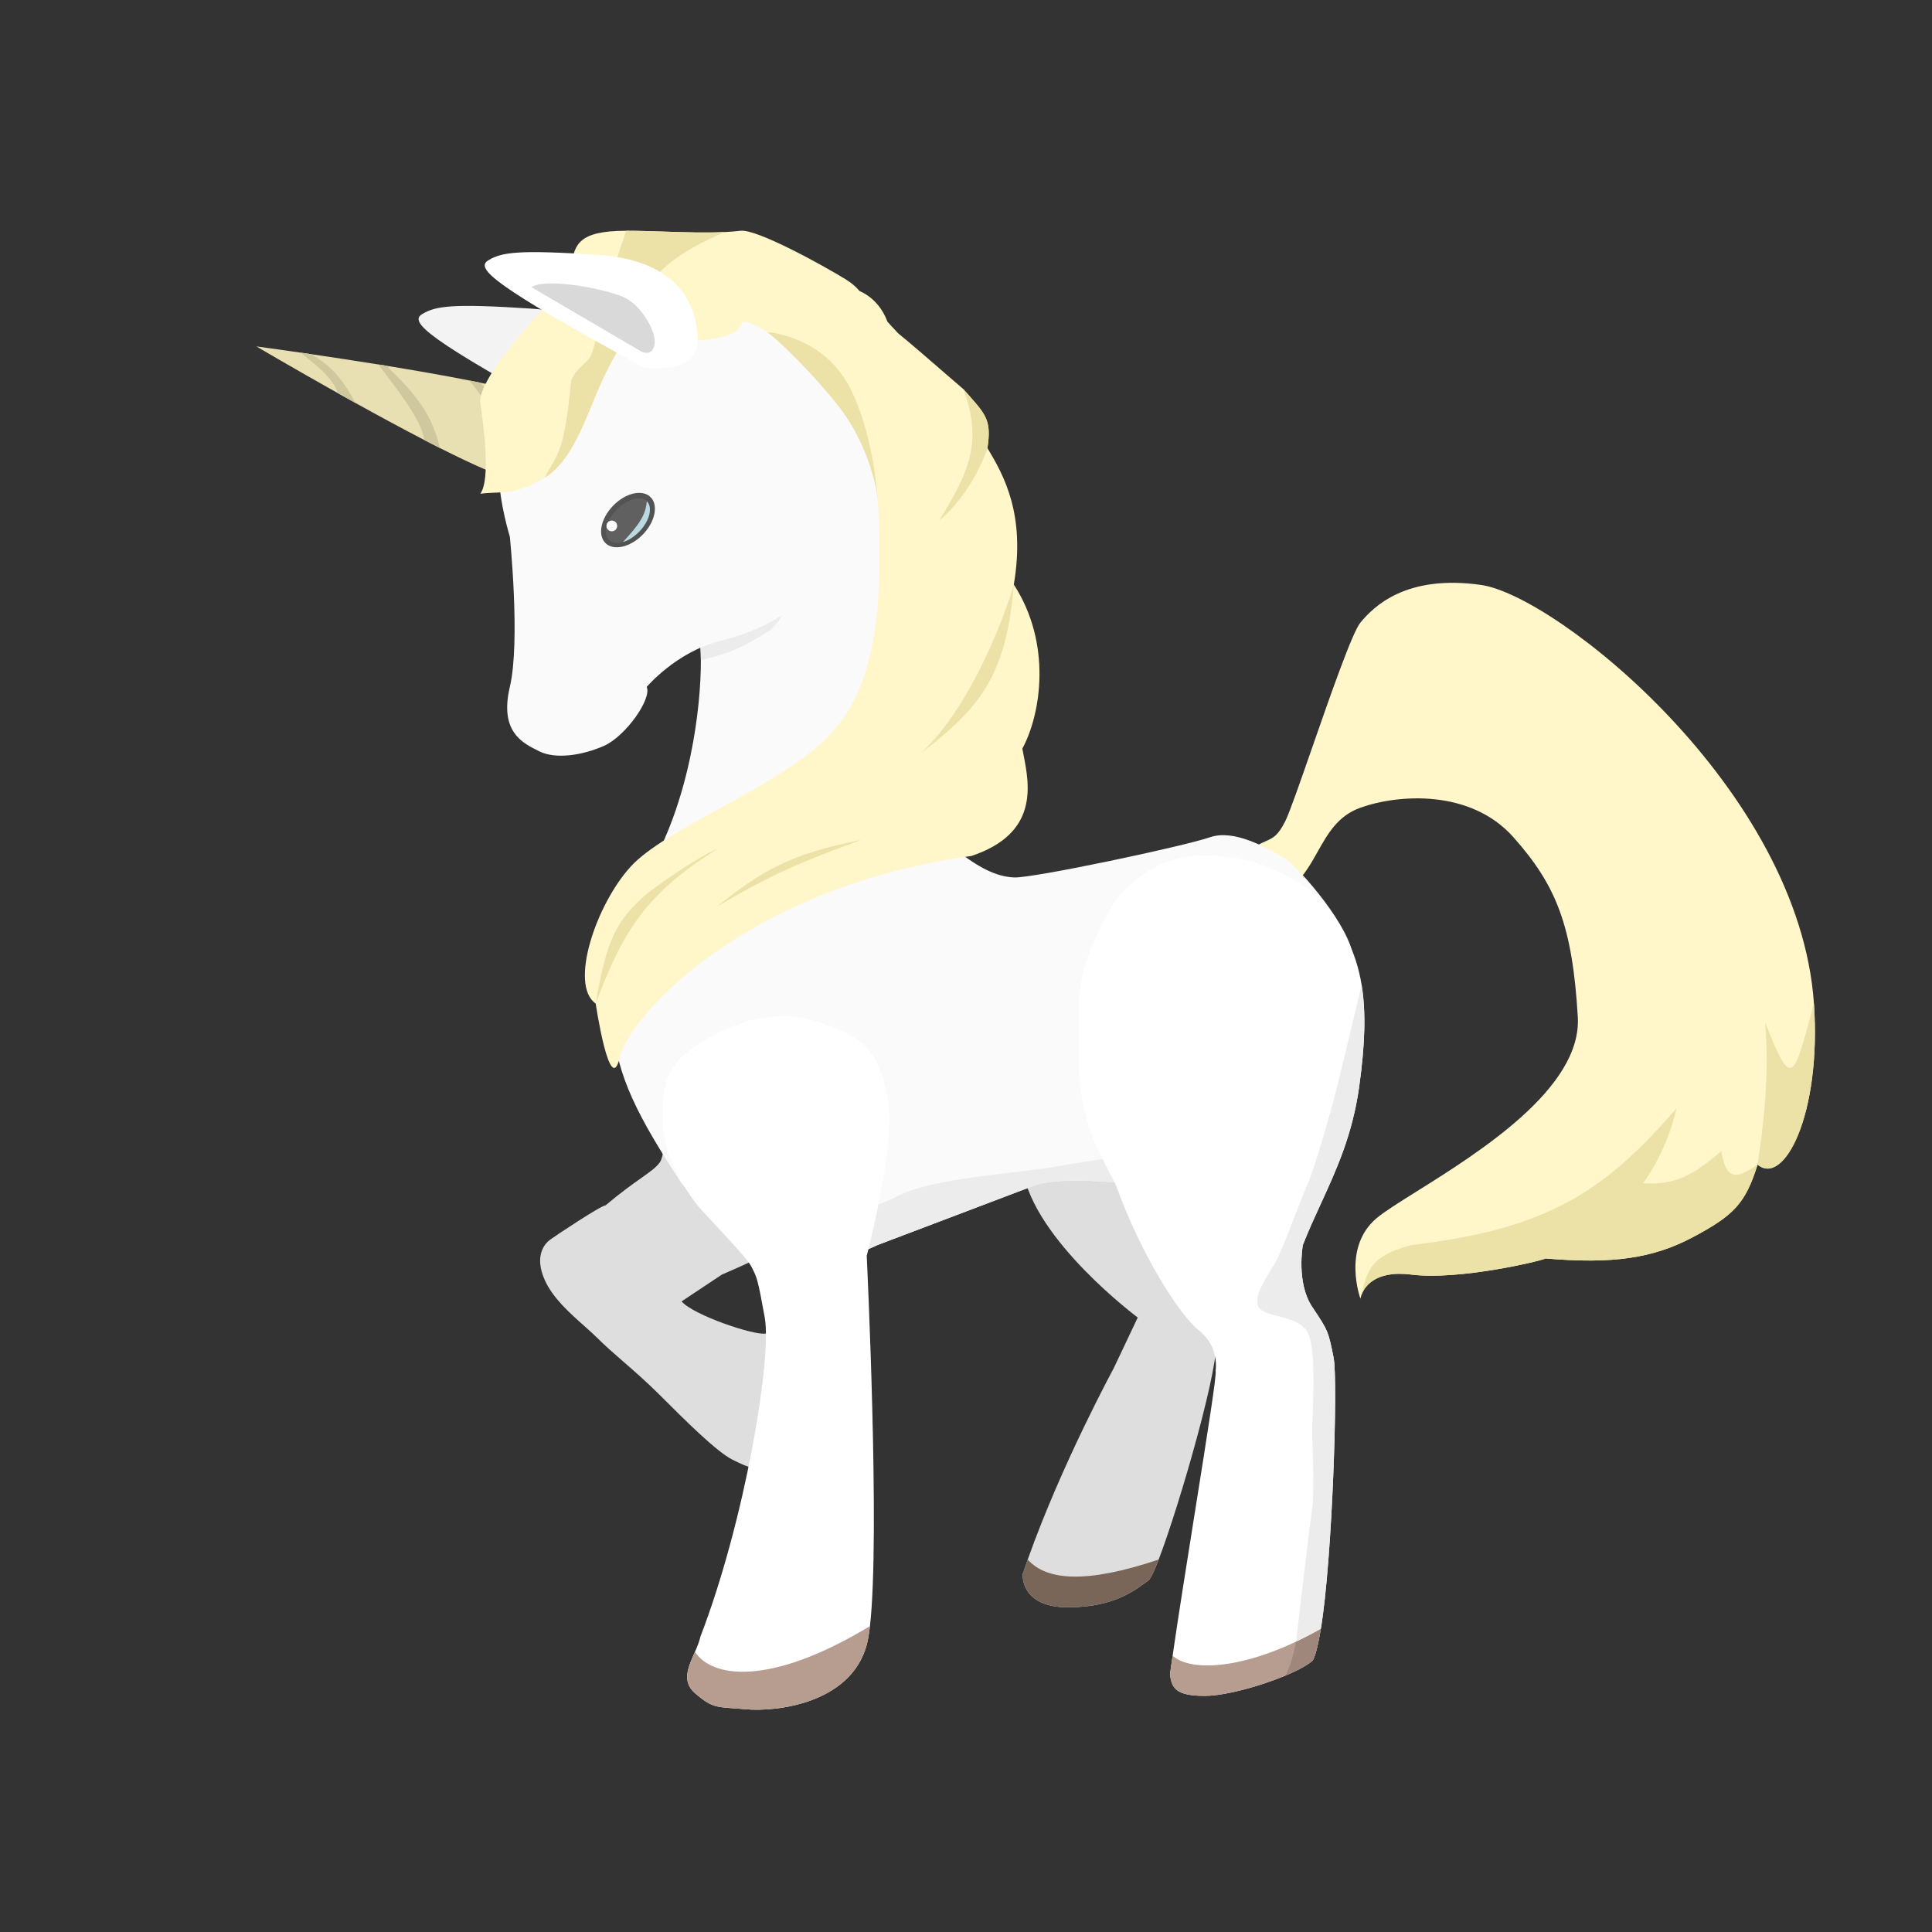 <svg width="360" height="360" viewBox="-10 0 360 360" fill="none" xmlns="http://www.w3.org/2000/svg">
<rect x="-10" y="0" width="360" height="360" fill="#333333" stroke="none"/>
<style>
#head_neck {
    transform-origin: 141px 182px;
    animation: head_neck 10s infinite ease;
}

#head {
    transform-origin: 122.22px 85px;
    animation: head 5s infinite ease;
}


#eyelid_upper {
    animation: eyelid_upper 5s infinite ease;
}

#eye_color {
    animation: eye_color 5s infinite ease;
}

#ear_L {
    transform-origin: 112px 61px;
    animation: ear 11s infinite ease;
}

#ear_R {
    transform-origin: 101px 71px;
    animation: ear 11s infinite ease;
}

#f_leg_R {
    transform-origin: 135px 208px;
    animation: f_leg_R 6s infinite;
}

#tail {
    transform-origin: 227px 162px;
    animation: tail 10s infinite;
}

@keyframes head {
    0%, 100% {
        transform: rotate(0deg);
    }
    50% {
        transform: rotate(30deg);
    }
}

@keyframes eyelid_upper {
    0%, 30%, 100% {
        transform: translate(0, 0);
    }
    20% {
        transform: translate(5px, 5px);
    }
}

@keyframes eye_color {
    0%, 30%, 100% {
        opacity: 1;
    }
    20% {
        opacity: 0;
    }
}

@keyframes ear {
    0%, 100% {
        transform: rotate(0deg);
    }
    50% {
        transform: rotate(30deg);
    }
}

@keyframes head_neck {
    0%, 100% {
        transform: rotate(0deg);
    }
    50% {
        transform: rotate(-30deg);
    }
}

@keyframes f_leg_R {
    0%, 100% {
        transform: rotate(30deg);
    }
    50% {
        transform: rotate(-30deg);
    }
}

@keyframes tail {
    0%, 100% {
        transform: rotate(0deg);
    }
    50% {
        transform: rotate(-15deg);
    }
}
    
</style>
<g id="unicorn">
<g id="tail">
<path id="tail_base" d="M266 109C252 107 246 113 243.5 116C241.981 117.822 237.88 129.608 234.445 139.476C232.226 145.853 230.285 151.43 229.5 153C228.134 155.733 227.234 156.132 225.844 156.748C225.2 157.034 224.45 157.367 223.5 158C220.5 160 226 169.5 231 165C232.996 163.204 234.275 160.929 235.536 158.686C237.435 155.309 239.294 152.002 243.5 150.5C250.5 148 264 147 272 156C280 165 283 172.5 284 189.5C284.778 202.729 265.574 214.746 253.952 222.019C250.639 224.092 247.942 225.78 246.5 227C240 232.5 243.5 242 243.5 242C243.5 242 243.527 241.786 243.637 241.449C244.087 240.063 245.929 236.611 253 237.5C261.792 238.606 277 235 278 234.5C290.454 235.557 298 234.5 305.5 230.5C313 226.5 315.244 224.288 317.5 217C322.377 221.141 329.418 207.708 328 187C325.262 147 280 111 266 109Z" fill="#FFF7CA"/>
<g id="tail_shadow">
<path d="M318.903 190.5C319.753 200.821 318.505 210.164 317.5 217C322.377 221.141 329.418 207.708 328 187C324.177 201 324 203.5 318.903 190.5Z" fill="#ECE1A6"/>
<path d="M305.5 230.5C313 226.5 315.244 224.287 317.5 217C313.233 219.988 311.655 219.685 310.742 214.5C305.328 219.126 302.178 220.781 296.165 220.5C299.191 216.238 301.226 211.485 302.414 206.5C289 222 278.404 229.01 253 232C245.465 233.954 244.799 236.686 243.725 241.086L243.637 241.448C244.087 240.063 245.929 236.611 253 237.5C261.792 238.605 277 235 278 234.5C290.454 235.557 298 234.5 305.5 230.5Z" fill="#ECE1A6"/>
</g>
</g>
<g id="b_leg_R">
<path id="b_leg_R_base" d="M229 192.5C228 187 220.57 174 220.57 174C220.57 174 213.926 169.594 209.07 168.5C200.551 166.581 193.702 166.82 187.07 172.5C183.781 175.317 182.606 177.763 180.782 181.559L180.57 182C178.75 185.782 178.589 187.239 178.21 190.654C178.149 191.211 178.081 191.82 178 192.5V202.581C178.095 206.722 179.501 213.998 180.57 218C182.714 231.148 202 245.5 202 245.5L197.5 255C197.5 255 187.828 272.784 181.5 290.602C181.181 291.5 180.87 292.399 180.57 293.295C180.57 293.295 180 299.5 189 299.5C198 299.5 201.875 295.966 204 294.5C204.374 294.242 205.048 292.81 205.898 290.602C209.878 280.262 217.702 252.912 216.5 249.5C215.993 248.487 215.494 247.75 215.068 247.121C213.912 245.414 213.29 244.496 214.5 241C215.116 239.221 216.067 237.371 217.084 235.393C218.802 232.052 220.707 228.346 221.5 224C221.952 221.525 223.168 217.494 224.498 213.085C226.886 205.168 229.642 196.033 229 192.5Z" fill="#DEDEDE"/>
<g id="b_foot_R">
<path d="M180.57 293.295C180.57 293.295 180 299.5 189 299.5C198 299.5 201.875 295.966 204 294.5C204.374 294.242 205.048 292.81 205.898 290.602C192.309 295.159 185 294.5 181.5 290.602C181.181 291.5 180.87 292.399 180.57 293.295Z" fill="#7A6559"/>
</g>
</g>
<g id="f_leg_R">
<path id="f_leg_R_base" d="M124.507 237.5C124.507 237.5 143.226 229.572 149.404 224.273C155.582 218.974 158.047 215.242 155.145 204.216C152.283 193.343 140.158 190.103 137.202 189.313L137.083 189.281C134.351 188.549 130.752 188.317 124.507 192.5C118.262 196.683 115.589 201.303 114.95 202.596C114.598 203.308 114.417 205.73 114.219 208.377C113.967 211.736 113.689 215.457 113 216.5C112.353 217.48 111.214 218.286 109.421 219.555C107.8 220.702 105.643 222.228 102.83 224.605C102 224.605 93.5 230.271 92.5 231C91.5 231.729 89.5 234 91.5 238.5C92.983 241.837 96.115 244.623 98.858 247.064C99.815 247.915 100.724 248.724 101.5 249.5C102.848 250.848 104.399 252.197 106.106 253.682C108.197 255.5 110.523 257.523 113 260C117.5 264.5 123.5 270.5 126.5 272C129.213 273.356 131.899 274.532 135 273.799C135.329 273.722 135.662 273.623 136 273.5C138.351 272.649 139.5 272.5 141 269.5C142.5 266.5 145.5 250.5 141 249.5C139.736 249.219 138.556 249.012 137.5 248.861C134.796 248.473 132.904 248.453 132.5 248.5C130.277 248.76 119.285 245.088 117 242.5L124.507 237.5Z" fill="#DEDEDE"/>
<g id="f_foot_R">
<path d="M136 273.5C138.351 272.649 139.5 272.5 141 269.5C142.5 266.5 145.5 250.5 141 249.5C139.736 249.219 138.556 249.012 137.5 248.861C140.001 255.131 139 264.5 135 273.799C135.329 273.722 135.662 273.622 136 273.5Z" fill="#7A6559"/>
</g>
</g>
<g id="body">
<path id="body_base" d="M129.5 235C140.426 237.437 145.249 235.778 153.5 232L182.5 221C182.5 221 186 219.104 199.5 220.5C213 221.897 237.5 211.5 241 206.5C242.023 205.039 242.661 202.51 243.015 199.5C243.873 192.211 243.062 182.1 242 177.5C240.5 171 231 160.747 229.5 160C229.291 159.896 228.97 159.709 228.557 159.47C226.005 157.986 219.963 154.474 215.5 156C210.316 157.773 182.5 163.637 179 163.5C175.5 163.364 172.3 161.557 168.273 158.5C168.273 158.5 167.766 157.973 167.026 157.128C160.472 150.271 151.235 146 141 146C128.094 146 116.774 152.791 110.419 162.995C110.281 163.226 110.141 163.456 110 163.686C108.208 166.713 106.846 170.025 106 173.539C105.932 173.847 105.866 174.135 105.801 174.411C105.769 174.55 105.737 174.686 105.706 174.819C105.035 177.678 104.579 179.618 104.266 191C104.777 200.299 108.992 208.313 117 220.5L126 230.94L129.5 235Z" fill="#FAFAFA"/>
<g id="body_shadow">
<path d="M129.5 235C140.426 237.437 145.249 235.778 153.5 232L182.5 221C182.5 221 186 219.104 199.5 220.5C213 221.897 237.5 211.5 241 206.5C242.023 205.039 242.661 202.51 243.015 199.5L237.5 204.5L202 215C202 215 191.5 216.5 186 217.5C180.5 218.5 163.273 219.5 157 223C150.727 226.5 126 230.94 126 230.94L129.5 235Z" fill="#ECECEC"/>
</g>
</g>
<g id="head_neck">
<g id="neck">
<path id="neck_base" d="M161.5 148.5C160.5 144.5 154.72 98.5 154.72 85C154.72 70.356 145.035 57.974 131.72 53.91C130.241 53.603 128.284 53.188 126.287 52.752C124.955 52.586 123.597 52.5 122.22 52.5C104.271 52.5 89.72 67.051 89.72 85C89.72 97.664 96.964 108.636 107.533 114C111.085 115.802 115.012 116.971 119.167 117.358C119.504 117.279 119.769 117.292 119.941 117.421C120.304 117.849 120.579 119.89 120.595 123C120.639 131.858 118.575 149.386 110.419 162.995C110.281 163.226 110.141 163.457 110 163.686C108.208 166.713 106.846 170.025 106 173.539C105.932 173.847 105.866 174.135 105.801 174.411C105.276 176.858 105 179.397 105 182C105 201.882 121.118 218 141 218C160.882 218 177 201.882 177 182C177 173.019 173.711 164.806 168.273 158.5C168.273 158.5 167.766 157.973 167.026 157.128C165.271 155.12 162.204 151.315 161.5 148.5Z" fill="#FAFAFA"/>
<g id="neck_shadow">
<path d="M119.167 117.358C119.504 117.279 119.769 117.292 119.941 117.421C120.304 117.849 120.579 119.89 120.595 123C125.174 121.928 127.846 121.074 133.5 117.421C137.756 113.569 136.584 110.114 136 104.5L119.941 108.5L107.533 114C111.085 115.802 115.012 116.971 119.167 117.358Z" fill="#ECECEC"/>
</g>
</g>
<g id="head">
<path id="ear_R" d="M68.676 58.52C66.176 60.02 69.507 63.125 97.676 78.52C97.676 78.52 107.676 80.02 107.676 73.52C107.676 67.02 104.176 58.52 89.176 57.52C74.176 56.52 71.176 57.02 68.676 58.52Z" fill="#F3F3F3"/>
<path id="skull" d="M105 57.432C100 59.932 92 67.5 89 72.5C86 77.5 83 83.5 83 88.5C83 93.5 85 100 85 100C85 100 87 119.5 85 128C83 136.5 87.5 138.5 90.5 140C93.5 141.5 98.433 140.78 102.5 139C106.566 137.22 111.511 130.193 110.5 128C110.5 128 116 121.5 124 119.5C132 117.5 135.877 114.5 135.877 114.5C147.003 109.34 154.72 98.071 154.72 85C154.72 70.356 145.035 57.974 131.72 53.91C130.241 53.603 128.284 53.188 126.286 52.752C124.954 52.586 123.597 52.5 122.22 52.5C115.896 52.5 109.993 54.307 105 57.432Z" fill="#FAFAFA"/>
<g id="eye">
<g id="eye_ball">
<ellipse id="eye_background" cx="107.018" cy="96.909" rx="6" ry="3.855" transform="rotate(-45.783 107.018 96.909)" fill="#535353"/>
<ellipse id="eye_inner" cx="107.003" cy="97.015" rx="5.049" ry="2.939" transform="rotate(-45.783 107.003 97.015)" fill="#606060"/>
<path id="eye_color" d="M109.11 99.065C111.054 97.067 111.688 94.529 110.524 93.397C110.298 96.077 109.03 97.798 106.084 101C107.08 100.704 108.163 100.038 109.11 99.065Z" fill="#B9D9E3"/>
<path id="eye_gross" d="M105 98C105 98.552 104.552 99 104 99C103.448 99 103 98.552 103 98C103 97.448 103.448 97 104 97C104.552 97 105 97.448 105 98Z" fill="white"/>
</g>
<path id="eyelid_upper" d="M92.379 92.5C93.516 90.978 94.961 89.382 96.642 87.84C98.701 85.953 100.812 84.426 102.724 83.368L109.325 85.821C108.364 88.275 105.99 91.48 102.724 94.474C100.666 96.361 98.555 97.889 96.642 98.946L92.379 92.5Z" fill="#FAFAFA"/>
</g>
<g id="horn">
<path id="horn_base" d="M46 65.706C41.053 64.989 37.772 64.55 37.772 64.55C37.772 64.55 44.499 68.517 53 73.283C54.053 73.873 55.133 74.475 56.231 75.084C60.427 77.411 64.883 79.828 69.074 82C70.067 82.514 71.044 83.015 72 83.498C78.391 86.723 83.803 89.134 86.15 89.394C86.427 89.425 86.661 89.425 86.849 89.394C87.249 89.327 87.633 89.213 88 89.056C92.608 87.087 94.558 78.487 91.87 75.084C91.025 74.014 86.082 72.673 79.5 71.311C78.849 71.176 78.181 71.041 77.5 70.906C72.731 69.96 67.291 69.016 62 68.155C61.498 68.073 60.998 67.993 60.5 67.913C55.996 67.189 51.657 66.534 48 65.997C47.308 65.895 46.64 65.798 46 65.706Z" fill="#E8DFB2"/>
<g id="horn_base_2">
<path d="M46 65.706C50.07 68.906 52.032 70.697 53 73.282C54.053 73.873 55.133 74.475 56.231 75.084C53.417 69.927 51.56 68.19 48 65.997C47.308 65.895 46.64 65.798 46 65.706Z" fill="#CFC79D"/>
<path d="M60.5 67.913C66.159 75.296 68.504 78.761 69.074 82C70.067 82.514 71.044 83.015 72 83.498C70.478 77.604 68.328 74.261 62 68.155C61.498 68.073 60.998 67.993 60.5 67.913Z" fill="#CFC79D"/>
<path d="M86.15 89.394C86.427 89.425 86.661 89.425 86.849 89.394C87.249 89.327 87.633 89.212 88 89.056C87.181 82.219 85.784 78.353 79.5 71.311C78.849 71.176 78.181 71.041 77.5 70.906C83.271 78.243 84.944 82.28 86.15 89.394Z" fill="#CFC79D"/>
</g>
</g>
<g id="head_hair">
<path id="head_hair_base" d="M128 60.5C127.295 64.877 106.617 63.661 106.724 62.943C103.712 67.059 101.643 72.098 100.018 76.057C99.659 76.931 99.321 77.752 99 78.5C97.046 83.048 94.644 87.166 91.5 89C87.017 91.615 84.827 91.699 82.293 91.797C81.436 91.83 80.538 91.865 79.5 92C81.456 89.262 80.124 79.551 79.505 75.036L79.5 75C78.883 70.5 92.1 56.146 95 54C95.828 52.344 96.14 50.765 96.42 49.346C97.155 45.621 97.673 43 106.724 43C108.993 43 111.397 43.08 113.826 43.16C117.633 43.286 121.499 43.414 125 43.241C126.036 43.19 127.039 43.112 128 43C131.074 42.642 143.574 49.586 147.5 52C158.911 59 141 68.5 137 65C133 61.5 128.269 58.826 128 60.5Z" fill="#FFF7CA"/>
<g id="head_hair_shadow">
<path d="M91.5 89C94.644 87.166 97.046 83.048 99 78.5C99.321 77.753 99.659 76.931 100.018 76.057C101.643 72.098 103.712 67.06 106.724 62.943L107.5 57.5C112.179 50.361 115.952 47.208 125 43.241C121.499 43.414 117.633 43.286 113.826 43.16C111.397 43.08 108.993 43 106.724 43C103.576 51.078 101.035 64.815 100.018 66.408C99 68 97.169 68.803 96.42 71C95.121 84.352 94.028 84.234 91.5 89Z" fill="#ECE1A6"/>
</g>
</g>
<g id="ear_L">
<path id="ear_L_base" d="M81 48.5C78.5 50 81.83 53.105 110 68.5C110 68.5 120 70 120 63.5C120 57 116.5 48.5 101.5 47.5C86.5 46.5 83.5 47 81 48.5Z" fill="white"/>
<path id="ear_L_inner" d="M109.5 65.5L89 53.5C92.046 51.627 103.5 54 106.5 55.5C109.5 57 112 61.5 112 63.5C112 65.5 110.927 66.152 109.5 65.5Z" fill="#D9D9D9"/>
</g>
</g>
<g id="neck_hair">
<path id="neck_hair_base" d="M146.5 76C151.5 82.5 153 90 153 90C153.528 91.5 153.691 94.732 153.748 96.284C154.513 117.039 152.239 130.185 143 138.5C137.994 143.006 130.704 147.01 123.871 150.764C117.055 154.509 110.692 158.004 107.5 161.5C101.108 168.5 96 183.5 101 187C101 187 103.659 204.839 105.5 197C105.584 196.643 105.709 196.253 105.875 195.833C109.357 187.029 130.943 165.068 171 159.5C183.586 155.305 181.83 146.328 180.725 140.676C180.645 140.265 180.568 139.872 180.5 139.5C184 133 186.041 119.925 178.908 108.925C181.133 95.83 177.035 88.553 174 83.5C174.8 78 173.664 77.234 169.5 72.5C168.832 71.934 167.615 70.879 166.183 69.637C163.159 67.013 159.174 63.556 157.361 62.115C156.676 61.373 156.007 60.651 155.368 59.956C153.528 55 149.5 54 149.5 54C148.431 53.352 147.062 52.392 145.512 51.306C137.213 53.395 130.5 59 133 61.889C137.35 65.347 143.412 71.985 146.5 76Z" fill="#FFF7CA"/>
<g id="neck_hair_shadow">
<path d="M161.625 140.325C171.132 131.49 177.5 114 178.908 108.925C177.526 125.811 172.719 131.803 161.625 140.325Z" fill="#ECE1A6"/>
<path d="M174 83.5C174.8 78 173.664 77.234 169.5 72.5C173.17 82.432 170.543 87.994 165 97C165 97 170.893 92.47 174 83.5Z" fill="#ECE1A6"/>
<path d="M146.5 76C151.5 82.5 153 90 153 90C153.528 91.5 153.691 94.732 153.748 96.284C153.748 96.284 153.5 82.5 148.5 72.5C143.5 62.5 133 61.889 133 61.889C137.35 65.348 143.412 71.986 146.5 76Z" fill="#ECE1A6"/>
<path d="M110 167C105 171.5 103 175 101 187C106.203 173.126 110.591 166.343 123.871 158.06C119.388 160.015 111.446 165.698 110 167Z" fill="#ECE1A6"/>
<path d="M150.5 156.5C136.745 159.187 131.69 162.511 123.5 169C133.44 163.059 139.465 160.519 150.5 156.5Z" fill="#ECE1A6"/>
</g>
</g>
</g>
<g id="b_leg_L">
<path id="b_leg_L_base" d="M198 221C202.511 233.535 209.689 244.998 213.5 248C217.311 251.002 216.5 255.5 216.5 255.5C216.785 255.81 214.934 267.438 212.771 281.027L212.341 283.725C210.955 292.424 209.588 301.008 208.503 308.5C208.378 309.36 208.113 311.194 208 312C208.357 314.5 209 316 214.5 316C220 316 231.421 312.149 234.5 309.5C235.029 309.045 235.669 306.226 236.121 303.5C238.299 290.36 239.328 257.141 238.5 253C238.014 250.571 237.764 249.322 237.292 248.164C236.792 246.938 236.043 245.814 234.5 243.5C231.5 239 232.763 232 232.763 232C233.778 229.399 234.923 226.905 236.082 224.381C239.006 218.013 242.019 211.451 243.263 202.5C244.347 194.697 244.56 188.647 243.715 183.5C243.207 180.402 242.315 177.63 241 175C237.5 168 234.5 166 234.5 166C234.5 166 227.857 161.594 223 160.5C214.481 158.581 207.632 158.82 201 164.5C197.711 167.317 196.536 169.763 194.712 173.559L194.5 174C192.383 178.399 191.58 181.153 191 186V198C191.095 202.141 191.431 204.498 192.5 208.5C193.259 211.344 194.348 213.79 195.452 216C195.834 216.764 196.217 217.5 196.589 218.215C196.95 218.907 197.3 219.578 197.627 220.236C197.755 220.492 197.88 220.747 198 221Z" fill="white"/>
<g id="b_foot_L">
<g id="b_foot_L_base">
<path d="M208 312C208.357 314.5 209 316 214.5 316C220 316 231.421 312.149 234.5 309.5C235.029 309.045 235.669 306.226 236.121 303.5C234.533 304.397 232.991 305.194 231.5 305.897C219.812 311.41 211.29 311.161 208.503 308.5C208.378 309.36 208.113 311.194 208 312Z" fill="#B69D8F"/>
</g>
<path id="b_foot_L_shadow" d="M234.5 309.5C235.029 309.045 235.669 306.226 236.121 303.5C234.533 304.397 232.991 305.194 231.5 305.897C230.807 309.274 230.365 310.604 229.5 312.225C231.703 311.304 233.522 310.341 234.5 309.5Z" fill="#9F887B"/>
</g>
<g id="b_leg_L_shadow">
<path d="M234.5 243.5C231.5 239 232.763 232 232.763 232C233.778 229.399 234.923 226.905 236.082 224.381C239.006 218.013 242.019 211.451 243.263 202.5C244.347 194.697 244.56 188.647 243.715 183.5C243.715 183.5 239.708 200.5 238.5 205C237.292 209.5 234.763 218.235 233.5 221C232.237 223.764 229 233 227.5 235.5C226 238 223.5 241.5 224.5 243.5C225.5 245.5 231.5 245 233.5 248C235.5 251 234.5 263.5 234.5 266.5C234.5 269.5 235 277.555 234.5 281.027C234 284.5 231.5 305.897 231.5 305.897C232.991 305.194 234.533 304.398 236.121 303.5C238.299 290.36 239.328 257.141 238.5 253C238.014 250.571 237.764 249.322 237.292 248.164C236.792 246.938 236.043 245.814 234.5 243.5Z" fill="#ECECEC"/>
</g>
</g>
<g id="f_leg_L">
<path id="f_leg_L_base" d="M132.5 245.5C133.872 253.132 128.794 283.463 120.5 305C120.324 305.882 119.925 306.823 119.5 307.784C118.318 310.457 116.926 313.294 119.5 315.5C123 318.5 123.5 318 129 318.5C134.5 319 148.5 317.5 151.5 306.5C151.737 305.63 151.937 304.445 152.103 303C154.044 286.161 151.5 234 151.5 234C151.5 234 157 213 155.5 205C154 197 152 193 141 190C130 187 119 195 117 197C115 199 113 202 113.5 209.5C113.95 216.25 117.802 221.622 119.151 223.505C119.301 223.714 119.42 223.88 119.5 224C119.904 224.606 121.533 226.355 123.397 228.357C126.145 231.308 129.404 234.808 130 236C130.072 236.145 130.14 236.279 130.204 236.405C131.025 238.022 131.227 238.421 132.5 245.5Z" fill="white"/>
<g id="f_foot_L">
<path d="M119.5 315.5C123 318.5 123.5 318 129 318.5C134.5 319 148.5 317.5 151.5 306.5C151.737 305.63 151.937 304.445 152.103 303C133.137 314.468 122.5 312.5 119.5 307.784C118.318 310.457 116.926 313.294 119.5 315.5Z" fill="#B69D8F"/>
</g>
</g>
</g>
</svg>
